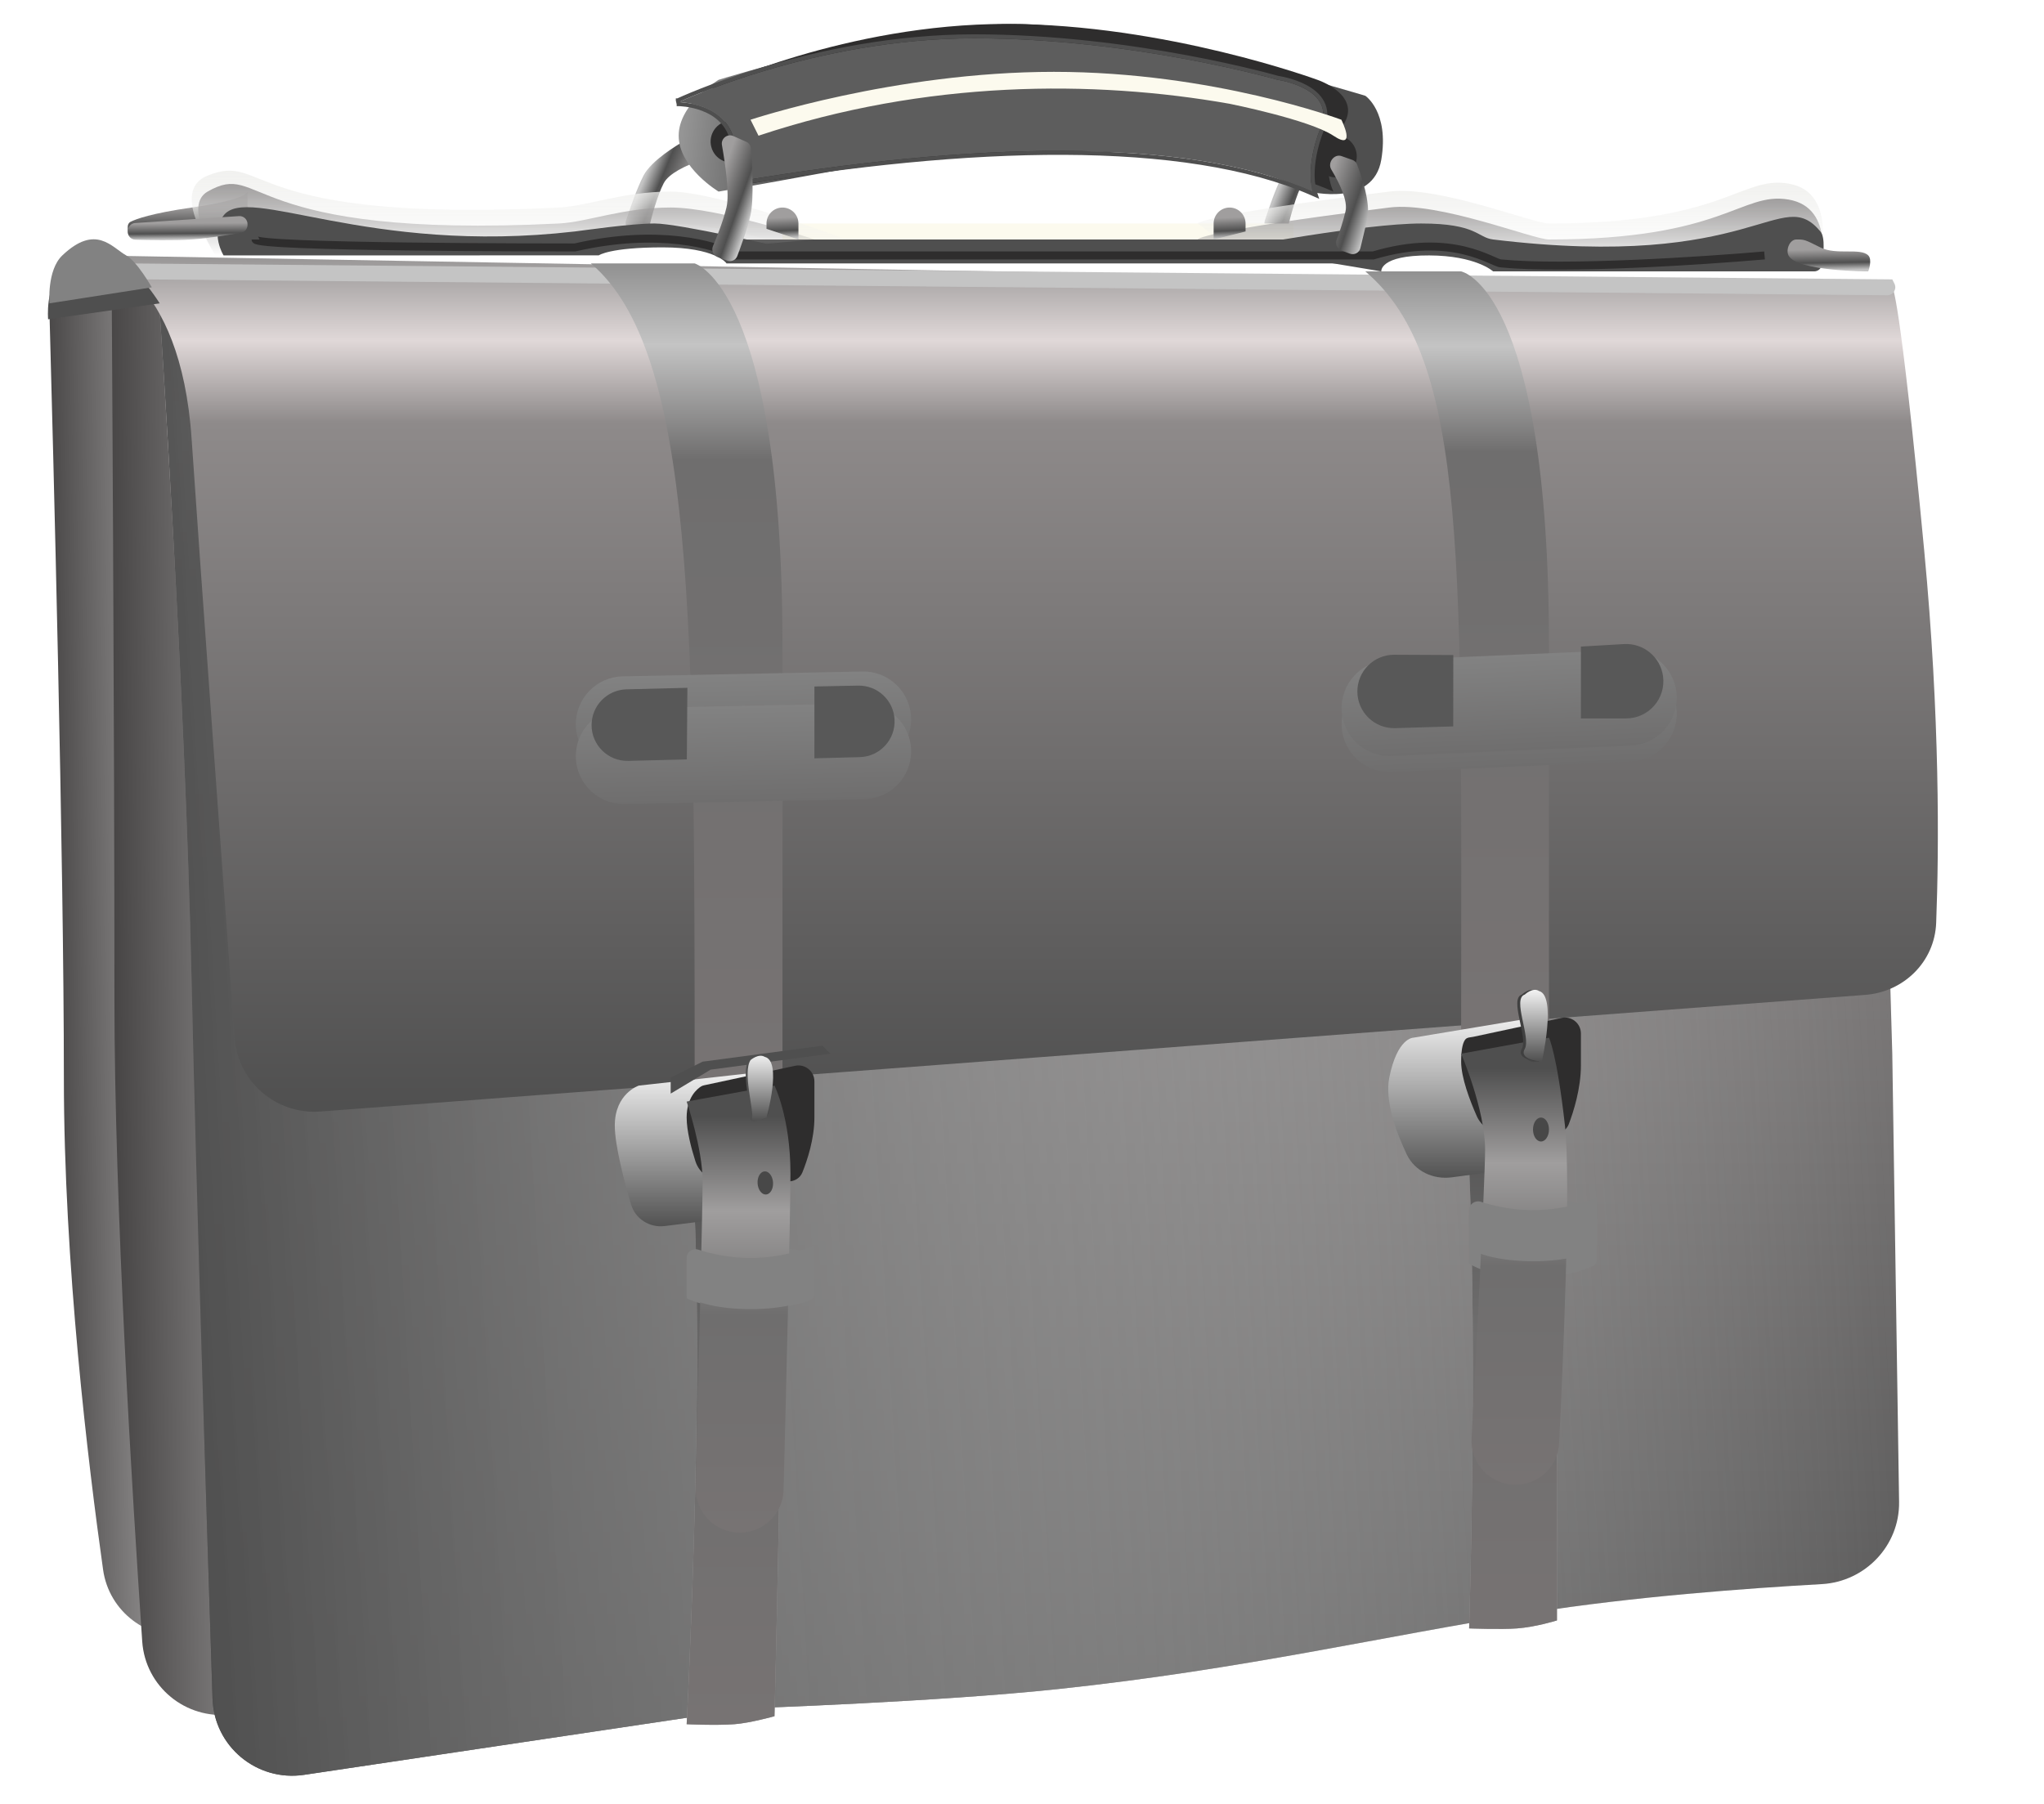 <svg width="128" height="113" viewBox="0 0 128 113" fill="none" xmlns="http://www.w3.org/2000/svg">
<g filter="url(#filter0_d)">
<path d="M3.087 18.135C3.041 16.422 4.433 15.027 6.146 15.06L108.659 17L110.441 85.652C110.508 88.243 108.584 90.457 106.008 90.75L11.87 101.464C9.232 101.765 6.827 99.954 6.456 97.324C5.523 90.715 4 78.147 4 66.5C4 52.765 3.331 27.046 3.087 18.135Z" fill="url(#paint0_linear)"/>
</g>
<path d="M39.969 14.614C40.256 14.722 40.574 14.549 40.646 14.25C40.822 13.519 41.161 12.254 41.565 11.475C41.882 10.864 42.949 10.368 43.878 10.038C44.339 9.874 44.381 9.172 43.927 8.989L43.352 8.758C43.216 8.703 43.063 8.71 42.935 8.782C42.371 9.101 40.787 10.057 40.301 10.994C39.875 11.815 39.425 13.14 39.203 13.827C39.123 14.077 39.254 14.344 39.5 14.437L39.969 14.614Z" fill="url(#paint1_linear)"/>
<g filter="url(#filter1_d)">
<path d="M7 18L112.879 17L114.668 89.993C114.731 92.574 112.819 94.779 110.256 95.081L14.451 106.389C11.628 106.722 9.099 104.65 8.906 101.814C8.301 92.939 7.165 74.538 7.165 61.5C7.165 43.731 7 18 7 18Z" fill="url(#paint2_linear)"/>
</g>
<g filter="url(#filter2_d)">
<path d="M10 18.5L117.099 17L118.499 65L118.925 93.074C118.966 95.806 116.811 98.072 114.083 98.225C109.432 98.486 102.252 99.013 96 100C86.5 101.5 77.933 103.556 66.247 104.8C58.75 105.598 47 106 47 106L19.04 110.172C16.085 110.613 13.407 108.393 13.309 105.407C12.981 95.418 12.306 74.268 12 60.5C11.588 41.95 10 18.5 10 18.5Z" fill="url(#paint3_linear)"/>
<path d="M10 18.5L117.099 17L118.499 65L118.925 93.074C118.966 95.806 116.811 98.072 114.083 98.225C109.432 98.486 102.252 99.013 96 100C86.5 101.5 77.933 103.556 66.247 104.8C58.75 105.598 47 106 47 106L19.04 110.172C16.085 110.613 13.407 108.393 13.309 105.407C12.981 95.418 12.306 74.268 12 60.5C11.588 41.95 10 18.5 10 18.5Z" fill="url(#paint4_linear)"/>
</g>
<path d="M79.969 14.614C80.256 14.722 80.574 14.549 80.646 14.25C80.822 13.519 81.161 12.254 81.565 11.475C81.882 10.864 82.949 10.368 83.878 10.038C84.339 9.874 84.381 9.172 83.927 8.989L83.352 8.758C83.216 8.703 83.063 8.71 82.935 8.782C82.371 9.101 80.787 10.057 80.301 10.994C79.875 11.815 79.425 13.14 79.203 13.827C79.123 14.077 79.254 14.344 79.5 14.437L79.969 14.614Z" fill="url(#paint5_linear)"/>
<g filter="url(#filter3_d)">
<path d="M6 15L118.5 17C118.5 17 118.936 17 120.5 33.5C121.488 43.928 121.427 52.159 121.248 56.805C121.155 59.235 119.229 61.134 116.805 61.317L20.059 68.623C17.302 68.831 14.9 66.77 14.697 64.012C14.005 54.566 12.525 34.316 12 26.5C11.304 16.151 6 15 6 15Z" fill="url(#paint6_linear)"/>
</g>
<g filter="url(#filter4_d)">
<path d="M8 16L118.5 17L118.634 17.269C118.802 17.603 118.556 17.996 118.183 17.993L9 17L8 16Z" fill="#C4C4C4"/>
</g>
<path d="M45 5C45 5 56.216 1.5 63.5 1.5C70.784 1.5 85.5 6 85.5 6C85.5 6 87 7 86.5 10C86 13 82 12 82 12C69.5 6.5 59.743 9.498 45 12C45 12 42.5 10.5 42.5 8.5C42.5 6.5 45 5 45 5Z" fill="url(#paint7_linear)"/>
<path d="M80.5 7.5L84.016 8.528C84.743 8.74 85.141 9.519 84.888 10.232C84.611 11.016 83.686 11.35 82.972 10.924L79.973 9.136L80.5 7.5Z" fill="#2E2D2D"/>
<path d="M49.696 8.527L46.37 10.065C45.684 10.382 44.871 10.057 44.593 9.354C44.286 8.581 44.764 7.722 45.581 7.573L49.017 6.948L49.696 8.527Z" fill="#2E2D2D"/>
<g filter="url(#filter5_f)">
<path d="M44.5 5.5C44.5 5.5 52.999 1.5 62.999 1.5C73 1.5 82.5 5 82.5 5C82.5 5 85.499 6 83.999 8C82.499 10 83.499 12 83.499 12C75.5 8.5 61.743 8.998 47 11.5C47 11.5 47.5 10.5 47 8C46.5 5.5 44.5 5.5 44.5 5.5Z" fill="#2E2D2D"/>
</g>
<g filter="url(#filter6_d)">
<path d="M43.5 6.4C43.5 6.4 51.999 2.4 61.999 2.4C72 2.4 81 5 81 5C81 5 84.7 5.5 83.7 8C82.7 10.5 83.2 12 83.2 12C75.201 8.5 61.743 8.898 47 11.4C47 11.4 47.5 11.4 47 8.9C46.5 6.4 43.5 6.4 43.5 6.4Z" fill="#5D5D5D"/>
<path d="M43.5 6.4L43.447 6.287L43.5 6.524L43.5 6.525H43.5L43.5 6.525L43.501 6.525L43.507 6.525L43.53 6.525C43.551 6.526 43.582 6.527 43.623 6.529C43.703 6.534 43.819 6.544 43.96 6.563C44.242 6.601 44.623 6.677 45.018 6.829C45.806 7.132 46.639 7.731 46.877 8.924C47.127 10.171 47.122 10.776 47.065 11.063C47.036 11.205 46.997 11.257 46.982 11.273C46.975 11.28 46.972 11.28 46.976 11.278C46.977 11.278 46.978 11.278 46.979 11.277L47 11.525L47 11.4C47 11.525 47 11.525 47.001 11.525L47.001 11.525L47.003 11.525L47.005 11.525L47.012 11.524C47.016 11.524 47.021 11.523 47.027 11.523C47.03 11.522 47.033 11.521 47.037 11.52C54.398 10.272 61.435 9.549 67.628 9.574C73.828 9.6 79.173 10.374 83.15 12.114L83.407 12.227L83.319 11.961L83.319 11.961L83.319 11.961L83.319 11.96L83.319 11.96L83.318 11.958L83.314 11.947C83.311 11.937 83.307 11.921 83.302 11.9C83.291 11.857 83.276 11.792 83.261 11.705C83.231 11.532 83.2 11.274 83.2 10.938C83.2 10.266 83.322 9.281 83.816 8.046C84.078 7.392 84.036 6.854 83.811 6.419C83.589 5.99 83.196 5.678 82.785 5.453C82.373 5.227 81.931 5.084 81.594 4.996C81.425 4.952 81.282 4.922 81.18 4.904C81.129 4.894 81.089 4.887 81.061 4.883L81.029 4.878L81.026 4.877L81.008 4.872L80.93 4.85C80.861 4.831 80.759 4.803 80.626 4.768C80.36 4.696 79.968 4.594 79.467 4.472C78.465 4.228 77.025 3.903 75.273 3.577C71.768 2.926 67.01 2.275 61.999 2.275C56.983 2.275 52.346 3.278 48.964 4.28C47.273 4.781 45.894 5.282 44.938 5.658C44.461 5.847 44.088 6.003 43.835 6.113C43.708 6.168 43.612 6.211 43.546 6.241C43.514 6.256 43.489 6.267 43.472 6.275L43.453 6.284L43.449 6.286L43.447 6.286L43.447 6.287C43.447 6.287 43.447 6.287 43.5 6.4Z" stroke="#4F4F4F" stroke-width="0.25"/>
</g>
<g filter="url(#filter7_f)">
<path d="M47 7.5C47 7.5 55.999 4.5 65.999 4.5C76 4.5 84 7.5 84 7.5C84 7.5 84.999 9.5 83.5 8.5C82.001 7.5 77 6.5 77 6.5C68.5 5 58 5 47.5 8.5L47 7.5Z" fill="#FCFAEE"/>
</g>
<g filter="url(#filter8_d)">
<path d="M37.5 15.5H44C44 15.5 49.5 17 49.5 39.5C49.5 62 49.5 66.5 49.5 66.5L44 67C44 38.101 44 21 37.5 15.5Z" fill="url(#paint8_linear)"/>
</g>
<g filter="url(#filter9_d)">
<path d="M86 16H92C92 16 97.5 17 97.5 39.5C97.5 62 97.5 63 97.5 63L92 63.5C92 34.601 92.5 21.5 86 16Z" fill="url(#paint9_linear)"/>
</g>
<g filter="url(#filter10_d)">
<path d="M36.061 45.424C36.027 43.768 37.343 42.398 38.999 42.364L53.996 42.061C55.653 42.027 57.023 43.343 57.056 44.999C57.09 46.656 55.774 48.026 54.118 48.059L39.121 48.363C37.464 48.396 36.094 47.081 36.061 45.424Z" fill="url(#paint10_linear)"/>
</g>
<g filter="url(#filter11_d)">
<path d="M36.061 45.424C36.027 43.768 37.343 42.398 38.999 42.364L53.996 42.061C55.653 42.027 57.023 43.343 57.056 44.999C57.09 46.656 55.774 48.026 54.118 48.059L39.121 48.363C37.464 48.396 36.094 47.081 36.061 45.424Z" fill="url(#paint11_linear)"/>
</g>
<path d="M51 43L53.737 42.945C54.945 42.921 55.955 43.859 56.019 45.066C56.086 46.325 55.101 47.392 53.84 47.425L51 47.5L51 43Z" fill="#585858"/>
<path d="M37.046 45.402C37.056 44.193 38.022 43.21 39.231 43.179L43.046 43.083L43.011 47.568L39.343 47.66C38.077 47.692 37.036 46.669 37.046 45.402Z" fill="#585858"/>
<g filter="url(#filter12_d)">
<path d="M84.018 43.484C83.946 41.829 85.23 40.429 86.885 40.357L101.871 39.706C103.526 39.635 104.926 40.918 104.998 42.574C105.07 44.229 103.786 45.629 102.131 45.701L87.145 46.351C85.49 46.423 84.09 45.139 84.018 43.484Z" fill="url(#paint12_linear)"/>
</g>
<g filter="url(#filter13_d)">
<path d="M84.018 43.484C83.946 41.829 85.23 40.429 86.885 40.357L101.871 39.706C103.526 39.635 104.926 40.918 104.998 42.574C105.07 44.229 103.786 45.629 102.131 45.701L87.145 46.351C85.49 46.423 84.09 45.139 84.018 43.484Z" fill="url(#paint13_linear)"/>
</g>
<path d="M99 40.5L101.698 40.343C102.914 40.272 103.98 41.15 104.143 42.357C104.332 43.756 103.244 45 101.833 45L99 45L99 40.5Z" fill="#585858"/>
<path d="M85.002 43.313C85.001 42.038 86.038 41.005 87.313 41.012L91.009 41.03L91.004 45.5L87.371 45.61C86.075 45.649 85.003 44.61 85.002 43.313Z" fill="#585858"/>
<g filter="url(#filter14_d)">
<path d="M44 67L49.5 66.5C49.5 66.5 50 71.571 50 74.5C50 87.192 49.5 106.5 49.5 106.5C49.5 106.5 47.974 106.927 47 107C45.816 107.088 44 107 44 107C44 107 45.027 87.292 44.5 75C44.357 71.678 44 67 44 67Z" fill="#A09E9E"/>
<path d="M44 67L49.5 66.5C49.5 66.5 50 71.571 50 74.5C50 87.192 49.5 106.5 49.5 106.5C49.5 106.5 47.974 106.927 47 107C45.816 107.088 44 107 44 107C44 107 45.027 87.292 44.5 75C44.357 71.678 44 67 44 67Z" fill="url(#paint14_linear)"/>
</g>
<g filter="url(#filter15_d)">
<path d="M43 66L50.241 65.195C51.245 65.084 52.178 65.739 52.335 66.737C52.479 67.653 52.595 68.739 52.5 69.5C52.355 70.657 51.603 72.567 51.221 73.482C51.087 73.805 50.787 74.027 50.439 74.07L44.627 74.797C43.681 74.915 42.783 74.35 42.515 73.435C42.077 71.941 41.5 69.74 41.5 68.5C41.5 66.5 43 66 43 66Z" fill="url(#paint15_linear)"/>
</g>
<g filter="url(#filter16_f)">
<path d="M42 67.5L44 66.5L51.5 65.5L52 66L44.5 67L42 68.5V67.5Z" fill="#4F4F4F"/>
</g>
<g filter="url(#filter17_f)">
<path d="M43.911 68.048C43.969 68.013 44.033 67.993 44.099 67.979L49.791 66.759C50.413 66.626 51 67.1 51 67.737C51 68.338 51 69.121 51 70C51 71.35 50.544 72.7 50.248 73.435C50.106 73.787 49.761 74 49.382 74H45.341C44.53 74 43.795 73.51 43.548 72.737C43.283 71.91 43 70.831 43 70C43 68.724 43.667 68.198 43.911 68.048Z" fill="#2E2D2D"/>
</g>
<path d="M43 78.932C43 78.717 43.137 78.527 43.345 78.471C43.956 78.307 45.325 78 47 78C48.407 78 49.598 78.217 50.305 78.383C50.724 78.482 51 78.862 51 79.292V81.031C51 81.207 50.907 81.368 50.745 81.435C50.268 81.631 49.095 82 47 82C44.143 82 43 81.314 43 81.314V78.932Z" fill="#828282"/>
<g filter="url(#filter18_d)">
<path d="M44 68L49.5 67C49.5 67 50.5 69 50.5 72.5C50.5 75.182 50.206 86.969 50.069 92.329C50.031 93.82 48.812 95 47.321 95C45.774 95 44.532 93.734 44.57 92.188C44.707 86.615 45 74.569 45 73C45 70.95 44 68 44 68Z" fill="url(#paint16_linear)"/>
</g>
<rect x="49" y="14" width="32" height="1" fill="#FCFAEE"/>
<g filter="url(#filter19_d)">
<path d="M43 79.785C43 79.419 43.386 79.163 43.734 79.276C44.445 79.508 45.618 79.8 47 79.8C49.286 79.8 51 79 51 79V81.94C51 82.103 50.919 82.255 50.773 82.327C50.315 82.552 49.137 83 47 83C44.143 83 43 82.2 43 82.2V79.785Z" fill="#828282"/>
</g>
<g filter="url(#filter20_d)">
<path d="M92.5 64L98 63.5C98 63.5 98.5 68.571 98.5 71.5C98.5 84.192 98.5 100.5 98.5 100.5C98.5 100.5 97.184 100.912 96 101C95.026 101.073 93 101 93 101C93 101 93.527 84.292 93 72C92.857 68.678 92.5 64 92.5 64Z" fill="#A09E9E"/>
<path d="M92.5 64L98 63.5C98 63.5 98.5 68.571 98.5 71.5C98.5 84.192 98.5 100.5 98.5 100.5C98.5 100.5 97.184 100.912 96 101C95.026 101.073 93 101 93 101C93 101 93.527 84.292 93 72C92.857 68.678 92.5 64 92.5 64Z" fill="url(#paint17_linear)"/>
</g>
<g filter="url(#filter21_d)">
<path d="M91.5 63L98.171 61.888C99.39 61.685 100.5 62.624 100.5 63.86C100.5 64.324 100.5 64.868 100.5 65.5C100.5 67.654 99.984 69.551 99.693 70.449C99.582 70.792 99.278 71.029 98.92 71.077L93.916 71.745C92.749 71.9 91.591 71.362 91.088 70.298C90.431 68.911 89.709 66.953 90 65.5C90.5 63 91.5 63 91.5 63Z" fill="url(#paint18_linear)"/>
</g>
<g filter="url(#filter22_f)">
<path d="M91.765 65.106C91.879 64.969 92.092 64.98 92.266 64.943L97.79 63.759C98.413 63.626 99 64.1 99 64.736C99 65.247 99 65.914 99 66.733C99 68.183 98.538 69.633 98.242 70.413C98.105 70.776 97.752 71 97.364 71H94.204C93.463 71 92.781 70.592 92.48 69.915C92.047 68.938 91.5 67.506 91.5 66.5C91.5 65.634 91.635 65.263 91.765 65.106Z" fill="#2E2D2D"/>
</g>
<path d="M92 76.048C92 75.846 92.121 75.665 92.312 75.6C92.907 75.398 94.294 75 96 75C98.286 75 100 75.714 100 75.714V78.893C100 79.05 99.925 79.198 99.787 79.272C99.338 79.511 98.158 80 96 80C93.143 80 92 79.143 92 79.143V76.048Z" fill="#828282"/>
<g filter="url(#filter23_d)">
<path d="M92.5 65L98 64C98 64 98.5 65 99 69.5C99.382 72.939 98.888 84.263 98.634 89.412C98.562 90.868 97.359 92 95.9 92C94.325 92 93.071 90.679 93.154 89.105C93.435 83.798 94 72.879 94 71C94 68.5 92.5 65 92.5 65Z" fill="url(#paint19_linear)"/>
</g>
<g filter="url(#filter24_d)">
<path d="M92 76.785C92 76.419 92.386 76.163 92.734 76.276C93.445 76.508 94.618 76.8 96 76.8C98.286 76.8 100 76 100 76V78.94C100 79.103 99.919 79.255 99.773 79.327C99.315 79.552 98.137 80 96 80C93.143 80 92 79.2 92 79.2V76.785Z" fill="#828282"/>
</g>
<path d="M75 14C75 14 75 13.5 87 12C90.1 11.613 96 14.001 97 14.001C108 14.001 109 11 112 11.5C114.429 11.905 114.236 14.605 114.074 15.617C114.038 15.844 113.839 16 113.61 16L93.5 16C93.5 16 92.406 14.08 89.5 14.497C86 15 77 15.5 77 15.5L75 14Z" fill="url(#paint20_linear)"/>
<g filter="url(#filter25_f)">
<path d="M75 15C75 15 75 14.5 87 13C90.1 12.613 96 15.001 97 15.001C108 15.001 109 12 112 12.5C115 13 114 17 114 17L93.5 17C93.5 17 92.406 15.08 89.5 15.497C86 16 77 16.5 77 16.5L75 15Z" fill="url(#paint21_linear)"/>
</g>
<path d="M77.5 15.499C77.5 15.499 85.464 13.999 89 13.999C92.5 14 92.507 14.879 93.5 15C110 17 111.5 11.499 114 14.5C114.325 14.89 114.183 16.01 114.077 16.61C114.037 16.839 113.835 17 113.602 17L93.5 16.998C93.5 16.998 92.435 16.011 89.5 15.999C86.37 15.986 86.5 16.999 86.5 16.999L77.5 15.499Z" fill="#4F4F4F"/>
<path d="M8 14.207C8 14.075 8.057 13.951 8.176 13.892C8.521 13.718 9.488 13.359 12 13C15.5 12.5 15.5 12 15.5 12V13L13 14.5L8.55 14.945C8.255 14.975 8 14.743 8 14.447V14.207Z" fill="url(#paint22_linear)"/>
<path d="M45.5 15H82L86.5 16.5H45.5V15Z" fill="#4F4F4F"/>
<path d="M13 11C16.742 9.503 14.999 14 34.999 13C36.797 12.91 38.996 12 41.999 11.999C45.002 11.999 53 15 53 15L48 15C48 15 44.82 13.999 41.501 13.999C38.181 13.999 36.999 15 36.999 15L13.499 16C13.499 16 10.5 12 13 11Z" fill="url(#paint23_linear)"/>
<g filter="url(#filter26_f)">
<path d="M13.001 12C16.5 10 15 15 35 14C36.798 13.91 38.997 13 42 12.999C45.003 12.999 51.001 14.999 51.001 14.999L45.495 15.498C45.495 15.498 44.821 14.999 41.501 14.999C38.182 14.999 37 16 37 16L13.5 16C13.5 16 11.435 12.895 13.001 12Z" fill="url(#paint24_linear)"/>
</g>
<path d="M14 13.5C15.5 11.501 23 16 36 14.498C36.5 14.44 39.5 13.999 41 13.998C42.5 13.997 49 15.497 49 15.497L45.497 16.495C45.497 16.495 44.816 15.495 41.497 15.495C38.177 15.495 37.497 15.995 37.497 15.995L14.001 16C14.001 16 13.151 14.632 14 13.5Z" fill="#4F4F4F"/>
<path d="M113.5 15.5C113.5 15.914 113.5 16.5 113.125 16.5C112.78 16.5 111.125 16 110.625 16C110.625 15.586 112.155 15 112.5 15C112.845 15 113.5 15.086 113.5 15.5Z" fill="#4F4F4F"/>
<path d="M112.5 15C113 15 113 15 114 15.5C115 16 116.5 15.5 116.996 16C117.272 16.277 116.993 17 116.993 17C116.993 17 112.5 17 112 16C111.825 15.651 112.063 15 112.5 15Z" fill="url(#paint25_linear)"/>
<g filter="url(#filter27_f)">
<path d="M110.5 16C106.667 16.334 98 16.9 94 16.5C93.5 16.5 91 14.5 86 16C85.6 16 76.5 16 72 16H48H46C44.833 15.333 41.2 14.3 36 15.5C34.5 15.5 16 15.5 16 15" stroke="#2E2D2D" stroke-width="0.5"/>
</g>
<path d="M8 14.468C8 14.204 8.204 13.986 8.467 13.969L14.967 13.536C15.255 13.516 15.5 13.745 15.5 14.034V14.089C15.5 14.328 15.332 14.533 15.097 14.576C14.43 14.697 13.064 14.929 12 15C10.929 15.071 9.286 15.038 8.48 15.015C8.211 15.008 8 14.787 8 14.519V14.468Z" fill="url(#paint26_linear)"/>
<path d="M44.935 16.098C44.663 15.995 44.535 15.684 44.648 15.417C44.895 14.832 45.294 13.828 45.493 12.997C45.695 12.153 45.415 10.248 45.209 9.085C45.138 8.683 45.548 8.356 45.921 8.521L46.731 8.881C46.897 8.954 47.01 9.111 47.024 9.292C47.087 10.117 47.239 12.469 46.993 13.497C46.788 14.355 46.397 15.439 46.17 16.041C46.074 16.295 45.79 16.42 45.535 16.324L44.935 16.098Z" fill="url(#paint27_linear)"/>
<path d="M84.001 15.689C83.73 15.587 83.6 15.276 83.705 15.006C83.864 14.595 84.086 13.963 84.257 13.246C84.416 12.582 83.895 11.495 83.369 10.617C83.113 10.19 83.549 9.613 84.018 9.78L84.689 10.017C84.821 10.064 84.927 10.163 84.978 10.294C85.214 10.9 85.865 12.719 85.617 13.756C85.449 14.458 85.295 15.104 85.192 15.537C85.122 15.83 84.811 15.995 84.529 15.888L84.001 15.689Z" fill="url(#paint28_linear)"/>
<path d="M48 14C48 13.448 48.448 13 49 13C49.552 13 50 13.448 50 14V15L48 14.333V14Z" fill="url(#paint29_linear)"/>
<path d="M76 14C76 13.448 76.448 13 77 13C77.552 13 78 13.448 78 14V14.5L76 15V14Z" fill="url(#paint30_linear)"/>
<path d="M3.886 17.009C6.176 15.013 7.273 16.509 8.255 17.008C9.001 17.387 10 19.002 10 19.002L3.013 20C3.013 20 2.824 17.934 3.886 17.009Z" fill="#4F4F4F"/>
<path d="M3.9 16.001C6 14 7.006 15.499 7.906 16C8.589 16.38 9.506 17.999 9.506 17.999L3.1 19C3.1 19 2.927 16.929 3.9 16.001Z" fill="#828282"/>
<ellipse cx="96.5" cy="70.75" rx="0.5" ry="0.75" fill="#484848"/>
<ellipse cx="95.941" cy="65.78" rx="0.551" ry="0.75" transform="rotate(-13.847 95.941 65.78)" fill="#484848"/>
<ellipse cx="47.926" cy="74.096" rx="0.485" ry="0.726" transform="rotate(-3.577 47.926 74.096)" fill="#484848"/>
<ellipse cx="47.587" cy="69.344" rx="0.551" ry="0.788" transform="rotate(-13.847 47.587 69.344)" fill="#484848"/>
<g filter="url(#filter28_f)">
<path d="M46.882 66.4C46.882 66.4 47.382 65.966 47.773 66.2C48.882 66.466 47.882 69.999 47.882 69.999C47.882 69.999 46.882 70.5 46.982 70C47.082 69.5 46.382 67.166 46.882 66.4Z" fill="#4F4F4F"/>
</g>
<path d="M47.001 66.4C47.001 66.4 47.501 65.966 47.892 66.2C49.001 66.466 48.001 69.999 48.001 69.999C48.001 69.999 47 70.5 47.1 70C47.2 69.5 46.5 67.166 47.001 66.4Z" fill="url(#paint31_linear)"/>
<g filter="url(#filter29_f)">
<path d="M95.3 62.298C95.3 62.298 95.803 61.818 96.197 62.077C97.312 62.371 96.37 66.5 96.37 66.5C96.37 66.5 94.899 66.399 95.3 65.7C95.701 65.001 94.495 62.554 95.3 62.298Z" fill="#404040"/>
</g>
<path d="M95.484 62.298C95.484 62.298 95.987 61.818 96.38 62.077C97.496 62.371 96.553 66.5 96.553 66.5C96.553 66.5 95.082 66.399 95.484 65.7C95.885 65.001 94.679 62.554 95.484 62.298Z" fill="url(#paint32_linear)"/>
<defs>
<filter id="filter0_d" x="2.086" y="15.059" width="109.356" height="88.438" filterUnits="userSpaceOnUse" color-interpolation-filters="sRGB">
<feFlood flood-opacity="0" result="BackgroundImageFix"/>
<feColorMatrix in="SourceAlpha" type="matrix" values="0 0 0 0 0 0 0 0 0 0 0 0 0 0 0 0 0 0 127 0"/>
<feOffset dy="1"/>
<feGaussianBlur stdDeviation="0.5"/>
<feColorMatrix type="matrix" values="0 0 0 0 0 0 0 0 0 0 0 0 0 0 0 0 0 0 0.1 0"/>
<feBlend mode="normal" in2="BackgroundImageFix" result="effect1_dropShadow"/>
<feBlend mode="normal" in="SourceGraphic" in2="effect1_dropShadow" result="shape"/>
</filter>
<filter id="filter1_d" x="6" y="17" width="109.67" height="91.424" filterUnits="userSpaceOnUse" color-interpolation-filters="sRGB">
<feFlood flood-opacity="0" result="BackgroundImageFix"/>
<feColorMatrix in="SourceAlpha" type="matrix" values="0 0 0 0 0 0 0 0 0 0 0 0 0 0 0 0 0 0 127 0"/>
<feOffset dy="1"/>
<feGaussianBlur stdDeviation="0.5"/>
<feColorMatrix type="matrix" values="0 0 0 0 0 0 0 0 0 0 0 0 0 0 0 0 0 0 0.1 0"/>
<feBlend mode="normal" in2="BackgroundImageFix" result="effect1_dropShadow"/>
<feBlend mode="normal" in="SourceGraphic" in2="effect1_dropShadow" result="shape"/>
</filter>
<filter id="filter2_d" x="9" y="17" width="110.925" height="95.228" filterUnits="userSpaceOnUse" color-interpolation-filters="sRGB">
<feFlood flood-opacity="0" result="BackgroundImageFix"/>
<feColorMatrix in="SourceAlpha" type="matrix" values="0 0 0 0 0 0 0 0 0 0 0 0 0 0 0 0 0 0 127 0"/>
<feOffset dy="1"/>
<feGaussianBlur stdDeviation="0.5"/>
<feColorMatrix type="matrix" values="0 0 0 0 0 0 0 0 0 0 0 0 0 0 0 0 0 0 0.7 0"/>
<feBlend mode="normal" in2="BackgroundImageFix" result="effect1_dropShadow"/>
<feBlend mode="normal" in="SourceGraphic" in2="effect1_dropShadow" result="shape"/>
</filter>
<filter id="filter3_d" x="0" y="10" width="127.353" height="65.637" filterUnits="userSpaceOnUse" color-interpolation-filters="sRGB">
<feFlood flood-opacity="0" result="BackgroundImageFix"/>
<feColorMatrix in="SourceAlpha" type="matrix" values="0 0 0 0 0 0 0 0 0 0 0 0 0 0 0 0 0 0 127 0"/>
<feOffset dy="1"/>
<feGaussianBlur stdDeviation="3"/>
<feColorMatrix type="matrix" values="0 0 0 0 0 0 0 0 0 0 0 0 0 0 0 0 0 0 0.5 0"/>
<feBlend mode="normal" in2="BackgroundImageFix" result="effect1_dropShadow"/>
<feBlend mode="normal" in="SourceGraphic" in2="effect1_dropShadow" result="shape"/>
</filter>
<filter id="filter4_d" x="7" y="15.5" width="112.688" height="3.993" filterUnits="userSpaceOnUse" color-interpolation-filters="sRGB">
<feFlood flood-opacity="0" result="BackgroundImageFix"/>
<feColorMatrix in="SourceAlpha" type="matrix" values="0 0 0 0 0 0 0 0 0 0 0 0 0 0 0 0 0 0 127 0"/>
<feOffset dy="0.5"/>
<feGaussianBlur stdDeviation="0.5"/>
<feColorMatrix type="matrix" values="0 0 0 0 0 0 0 0 0 0 0 0 0 0 0 0 0 0 0.7 0"/>
<feBlend mode="normal" in2="BackgroundImageFix" result="effect1_dropShadow"/>
<feBlend mode="normal" in="SourceGraphic" in2="effect1_dropShadow" result="shape"/>
</filter>
<filter id="filter5_f" x="43.5" y="0.5" width="41.919" height="12.5" filterUnits="userSpaceOnUse" color-interpolation-filters="sRGB">
<feFlood flood-opacity="0" result="BackgroundImageFix"/>
<feBlend mode="normal" in="SourceGraphic" in2="BackgroundImageFix" result="shape"/>
<feGaussianBlur stdDeviation="0.5" result="effect1_foregroundBlur"/>
</filter>
<filter id="filter6_d" x="41.394" y="1.15" width="42.728" height="12.305" filterUnits="userSpaceOnUse" color-interpolation-filters="sRGB">
<feFlood flood-opacity="0" result="BackgroundImageFix"/>
<feColorMatrix in="SourceAlpha" type="matrix" values="0 0 0 0 0 0 0 0 0 0 0 0 0 0 0 0 0 0 127 0"/>
<feOffset dx="-1"/>
<feGaussianBlur stdDeviation="0.5"/>
<feColorMatrix type="matrix" values="0 0 0 0 0 0 0 0 0 0 0 0 0 0 0 0 0 0 0.25 0"/>
<feBlend mode="normal" in2="BackgroundImageFix" result="effect1_dropShadow"/>
<feBlend mode="normal" in="SourceGraphic" in2="effect1_dropShadow" result="shape"/>
</filter>
<filter id="filter7_f" x="45" y="2.5" width="41.326" height="8.28" filterUnits="userSpaceOnUse" color-interpolation-filters="sRGB">
<feFlood flood-opacity="0" result="BackgroundImageFix"/>
<feBlend mode="normal" in="SourceGraphic" in2="BackgroundImageFix" result="shape"/>
<feGaussianBlur stdDeviation="1" result="effect1_foregroundBlur"/>
</filter>
<filter id="filter8_d" x="34" y="13.5" width="18" height="57.5" filterUnits="userSpaceOnUse" color-interpolation-filters="sRGB">
<feFlood flood-opacity="0" result="BackgroundImageFix"/>
<feColorMatrix in="SourceAlpha" type="matrix" values="0 0 0 0 0 0 0 0 0 0 0 0 0 0 0 0 0 0 127 0"/>
<feOffset dx="-0.5" dy="1"/>
<feGaussianBlur stdDeviation="1.5"/>
<feColorMatrix type="matrix" values="0 0 0 0 0 0 0 0 0 0 0 0 0 0 0 0 0 0 0.7 0"/>
<feBlend mode="normal" in2="BackgroundImageFix" result="effect1_dropShadow"/>
<feBlend mode="normal" in="SourceGraphic" in2="effect1_dropShadow" result="shape"/>
</filter>
<filter id="filter9_d" x="82.5" y="14" width="17.5" height="53.5" filterUnits="userSpaceOnUse" color-interpolation-filters="sRGB">
<feFlood flood-opacity="0" result="BackgroundImageFix"/>
<feColorMatrix in="SourceAlpha" type="matrix" values="0 0 0 0 0 0 0 0 0 0 0 0 0 0 0 0 0 0 127 0"/>
<feOffset dx="-0.5" dy="1"/>
<feGaussianBlur stdDeviation="1.5"/>
<feColorMatrix type="matrix" values="0 0 0 0 0 0 0 0 0 0 0 0 0 0 0 0 0 0 0.7 0"/>
<feBlend mode="normal" in2="BackgroundImageFix" result="effect1_dropShadow"/>
<feBlend mode="normal" in="SourceGraphic" in2="effect1_dropShadow" result="shape"/>
</filter>
<filter id="filter10_d" x="31" y="37" width="31.117" height="16.424" filterUnits="userSpaceOnUse" color-interpolation-filters="sRGB">
<feFlood flood-opacity="0" result="BackgroundImageFix"/>
<feColorMatrix in="SourceAlpha" type="matrix" values="0 0 0 0 0 0 0 0 0 0 0 0 0 0 0 0 0 0 127 0"/>
<feOffset/>
<feGaussianBlur stdDeviation="2.5"/>
<feColorMatrix type="matrix" values="0 0 0 0 0 0 0 0 0 0 0 0 0 0 0 0 0 0 0.25 0"/>
<feBlend mode="normal" in2="BackgroundImageFix" result="effect1_dropShadow"/>
<feBlend mode="normal" in="SourceGraphic" in2="effect1_dropShadow" result="shape"/>
</filter>
<filter id="filter11_d" x="31" y="39" width="31.117" height="16.424" filterUnits="userSpaceOnUse" color-interpolation-filters="sRGB">
<feFlood flood-opacity="0" result="BackgroundImageFix"/>
<feColorMatrix in="SourceAlpha" type="matrix" values="0 0 0 0 0 0 0 0 0 0 0 0 0 0 0 0 0 0 127 0"/>
<feOffset dy="2"/>
<feGaussianBlur stdDeviation="2.5"/>
<feColorMatrix type="matrix" values="0 0 0 0 0 0 0 0 0 0 0 0 0 0 0 0 0 0 0.25 0"/>
<feBlend mode="normal" in2="BackgroundImageFix" result="effect1_dropShadow"/>
<feBlend mode="normal" in="SourceGraphic" in2="effect1_dropShadow" result="shape"/>
</filter>
<filter id="filter12_d" x="78.888" y="36.576" width="31.24" height="16.905" filterUnits="userSpaceOnUse" color-interpolation-filters="sRGB">
<feFlood flood-opacity="0" result="BackgroundImageFix"/>
<feColorMatrix in="SourceAlpha" type="matrix" values="0 0 0 0 0 0 0 0 0 0 0 0 0 0 0 0 0 0 127 0"/>
<feOffset dy="2"/>
<feGaussianBlur stdDeviation="2.5"/>
<feColorMatrix type="matrix" values="0 0 0 0 0 0 0 0 0 0 0 0 0 0 0 0 0 0 0.25 0"/>
<feBlend mode="normal" in2="BackgroundImageFix" result="effect1_dropShadow"/>
<feBlend mode="normal" in="SourceGraphic" in2="effect1_dropShadow" result="shape"/>
</filter>
<filter id="filter13_d" x="80.888" y="37.576" width="27.24" height="12.905" filterUnits="userSpaceOnUse" color-interpolation-filters="sRGB">
<feFlood flood-opacity="0" result="BackgroundImageFix"/>
<feColorMatrix in="SourceAlpha" type="matrix" values="0 0 0 0 0 0 0 0 0 0 0 0 0 0 0 0 0 0 127 0"/>
<feOffset dy="1"/>
<feGaussianBlur stdDeviation="1.5"/>
<feColorMatrix type="matrix" values="0 0 0 0 0 0 0 0 0 0 0 0 0 0 0 0 0 0 0.25 0"/>
<feBlend mode="normal" in2="BackgroundImageFix" result="effect1_dropShadow"/>
<feBlend mode="normal" in="SourceGraphic" in2="effect1_dropShadow" result="shape"/>
</filter>
<filter id="filter14_d" x="42" y="66.5" width="8" height="42.539" filterUnits="userSpaceOnUse" color-interpolation-filters="sRGB">
<feFlood flood-opacity="0" result="BackgroundImageFix"/>
<feColorMatrix in="SourceAlpha" type="matrix" values="0 0 0 0 0 0 0 0 0 0 0 0 0 0 0 0 0 0 127 0"/>
<feOffset dx="-1" dy="1"/>
<feGaussianBlur stdDeviation="0.5"/>
<feColorMatrix type="matrix" values="0 0 0 0 0 0 0 0 0 0 0 0 0 0 0 0 0 0 0.5 0"/>
<feBlend mode="normal" in2="BackgroundImageFix" result="effect1_dropShadow"/>
<feBlend mode="normal" in="SourceGraphic" in2="effect1_dropShadow" result="shape"/>
</filter>
<filter id="filter15_d" x="34.5" y="63.183" width="19.035" height="17.629" filterUnits="userSpaceOnUse" color-interpolation-filters="sRGB">
<feFlood flood-opacity="0" result="BackgroundImageFix"/>
<feColorMatrix in="SourceAlpha" type="matrix" values="0 0 0 0 0 0 0 0 0 0 0 0 0 0 0 0 0 0 127 0"/>
<feOffset dx="-3" dy="2"/>
<feGaussianBlur stdDeviation="2"/>
<feColorMatrix type="matrix" values="0 0 0 0 0 0 0 0 0 0 0 0 0 0 0 0 0 0 0.25 0"/>
<feBlend mode="normal" in2="BackgroundImageFix" result="effect1_dropShadow"/>
<feBlend mode="normal" in="SourceGraphic" in2="effect1_dropShadow" result="shape"/>
</filter>
<filter id="filter16_f" x="41" y="64.5" width="12" height="5" filterUnits="userSpaceOnUse" color-interpolation-filters="sRGB">
<feFlood flood-opacity="0" result="BackgroundImageFix"/>
<feBlend mode="normal" in="SourceGraphic" in2="BackgroundImageFix" result="shape"/>
<feGaussianBlur stdDeviation="0.5" result="effect1_foregroundBlur"/>
</filter>
<filter id="filter17_f" x="42.5" y="66.237" width="9" height="8.263" filterUnits="userSpaceOnUse" color-interpolation-filters="sRGB">
<feFlood flood-opacity="0" result="BackgroundImageFix"/>
<feBlend mode="normal" in="SourceGraphic" in2="BackgroundImageFix" result="shape"/>
<feGaussianBlur stdDeviation="0.25" result="effect1_foregroundBlur"/>
</filter>
<filter id="filter18_d" x="42" y="67" width="8.5" height="30" filterUnits="userSpaceOnUse" color-interpolation-filters="sRGB">
<feFlood flood-opacity="0" result="BackgroundImageFix"/>
<feColorMatrix in="SourceAlpha" type="matrix" values="0 0 0 0 0 0 0 0 0 0 0 0 0 0 0 0 0 0 127 0"/>
<feOffset dx="-1" dy="1"/>
<feGaussianBlur stdDeviation="0.5"/>
<feColorMatrix type="matrix" values="0 0 0 0 0 0 0 0 0 0 0 0 0 0 0 0 0 0 0.25 0"/>
<feBlend mode="normal" in2="BackgroundImageFix" result="effect1_dropShadow"/>
<feBlend mode="normal" in="SourceGraphic" in2="effect1_dropShadow" result="shape"/>
</filter>
<filter id="filter19_d" x="42" y="77" width="10" height="6" filterUnits="userSpaceOnUse" color-interpolation-filters="sRGB">
<feFlood flood-opacity="0" result="BackgroundImageFix"/>
<feColorMatrix in="SourceAlpha" type="matrix" values="0 0 0 0 0 0 0 0 0 0 0 0 0 0 0 0 0 0 127 0"/>
<feOffset dy="-1"/>
<feGaussianBlur stdDeviation="0.5"/>
<feColorMatrix type="matrix" values="0 0 0 0 0 0 0 0 0 0 0 0 0 0 0 0 0 0 0.7 0"/>
<feBlend mode="normal" in2="BackgroundImageFix" result="effect1_dropShadow"/>
<feBlend mode="normal" in="SourceGraphic" in2="effect1_dropShadow" result="shape"/>
</filter>
<filter id="filter20_d" x="90.5" y="63.5" width="8" height="39.532" filterUnits="userSpaceOnUse" color-interpolation-filters="sRGB">
<feFlood flood-opacity="0" result="BackgroundImageFix"/>
<feColorMatrix in="SourceAlpha" type="matrix" values="0 0 0 0 0 0 0 0 0 0 0 0 0 0 0 0 0 0 127 0"/>
<feOffset dx="-1" dy="1"/>
<feGaussianBlur stdDeviation="0.5"/>
<feColorMatrix type="matrix" values="0 0 0 0 0 0 0 0 0 0 0 0 0 0 0 0 0 0 0.5 0"/>
<feBlend mode="normal" in2="BackgroundImageFix" result="effect1_dropShadow"/>
<feBlend mode="normal" in="SourceGraphic" in2="effect1_dropShadow" result="shape"/>
</filter>
<filter id="filter21_d" x="82.934" y="59.86" width="18.566" height="17.91" filterUnits="userSpaceOnUse" color-interpolation-filters="sRGB">
<feFlood flood-opacity="0" result="BackgroundImageFix"/>
<feColorMatrix in="SourceAlpha" type="matrix" values="0 0 0 0 0 0 0 0 0 0 0 0 0 0 0 0 0 0 127 0"/>
<feOffset dx="-3" dy="2"/>
<feGaussianBlur stdDeviation="2"/>
<feColorMatrix type="matrix" values="0 0 0 0 0 0 0 0 0 0 0 0 0 0 0 0 0 0 0.25 0"/>
<feBlend mode="normal" in2="BackgroundImageFix" result="effect1_dropShadow"/>
<feBlend mode="normal" in="SourceGraphic" in2="effect1_dropShadow" result="shape"/>
</filter>
<filter id="filter22_f" x="91" y="63.237" width="8.5" height="8.263" filterUnits="userSpaceOnUse" color-interpolation-filters="sRGB">
<feFlood flood-opacity="0" result="BackgroundImageFix"/>
<feBlend mode="normal" in="SourceGraphic" in2="BackgroundImageFix" result="shape"/>
<feGaussianBlur stdDeviation="0.25" result="effect1_foregroundBlur"/>
</filter>
<filter id="filter23_d" x="90.5" y="64" width="8.64" height="30" filterUnits="userSpaceOnUse" color-interpolation-filters="sRGB">
<feFlood flood-opacity="0" result="BackgroundImageFix"/>
<feColorMatrix in="SourceAlpha" type="matrix" values="0 0 0 0 0 0 0 0 0 0 0 0 0 0 0 0 0 0 127 0"/>
<feOffset dx="-1" dy="1"/>
<feGaussianBlur stdDeviation="0.5"/>
<feColorMatrix type="matrix" values="0 0 0 0 0 0 0 0 0 0 0 0 0 0 0 0 0 0 0.25 0"/>
<feBlend mode="normal" in2="BackgroundImageFix" result="effect1_dropShadow"/>
<feBlend mode="normal" in="SourceGraphic" in2="effect1_dropShadow" result="shape"/>
</filter>
<filter id="filter24_d" x="91" y="74" width="10" height="6" filterUnits="userSpaceOnUse" color-interpolation-filters="sRGB">
<feFlood flood-opacity="0" result="BackgroundImageFix"/>
<feColorMatrix in="SourceAlpha" type="matrix" values="0 0 0 0 0 0 0 0 0 0 0 0 0 0 0 0 0 0 127 0"/>
<feOffset dy="-1"/>
<feGaussianBlur stdDeviation="0.5"/>
<feColorMatrix type="matrix" values="0 0 0 0 0 0 0 0 0 0 0 0 0 0 0 0 0 0 0.7 0"/>
<feBlend mode="normal" in2="BackgroundImageFix" result="effect1_dropShadow"/>
<feBlend mode="normal" in="SourceGraphic" in2="effect1_dropShadow" result="shape"/>
</filter>
<filter id="filter25_f" x="74.5" y="11.944" width="40.16" height="5.556" filterUnits="userSpaceOnUse" color-interpolation-filters="sRGB">
<feFlood flood-opacity="0" result="BackgroundImageFix"/>
<feBlend mode="normal" in="SourceGraphic" in2="BackgroundImageFix" result="shape"/>
<feGaussianBlur stdDeviation="0.25" result="effect1_foregroundBlur"/>
</filter>
<filter id="filter26_f" x="11.914" y="11.023" width="39.587" height="5.477" filterUnits="userSpaceOnUse" color-interpolation-filters="sRGB">
<feFlood flood-opacity="0" result="BackgroundImageFix"/>
<feBlend mode="normal" in="SourceGraphic" in2="BackgroundImageFix" result="shape"/>
<feGaussianBlur stdDeviation="0.25" result="effect1_foregroundBlur"/>
</filter>
<filter id="filter27_f" x="15.25" y="14.198" width="95.772" height="3.19" filterUnits="userSpaceOnUse" color-interpolation-filters="sRGB">
<feFlood flood-opacity="0" result="BackgroundImageFix"/>
<feBlend mode="normal" in="SourceGraphic" in2="BackgroundImageFix" result="shape"/>
<feGaussianBlur stdDeviation="0.25" result="effect1_foregroundBlur"/>
</filter>
<filter id="filter28_f" x="45.7" y="65.131" width="3.596" height="6.091" filterUnits="userSpaceOnUse" color-interpolation-filters="sRGB">
<feFlood flood-opacity="0" result="BackgroundImageFix"/>
<feBlend mode="normal" in="SourceGraphic" in2="BackgroundImageFix" result="shape"/>
<feGaussianBlur stdDeviation="0.5" result="effect1_foregroundBlur"/>
</filter>
<filter id="filter29_f" x="94.017" y="61" width="3.725" height="6.5" filterUnits="userSpaceOnUse" color-interpolation-filters="sRGB">
<feFlood flood-opacity="0" result="BackgroundImageFix"/>
<feBlend mode="normal" in="SourceGraphic" in2="BackgroundImageFix" result="shape"/>
<feGaussianBlur stdDeviation="0.5" result="effect1_foregroundBlur"/>
</filter>
<linearGradient id="paint0_linear" x1="3" y1="41.1" x2="115.27" y2="40.07" gradientUnits="userSpaceOnUse">
<stop stop-color="#474545"/>
<stop offset="0.068" stop-color="#A09E9E"/>
<stop offset="0.216" stop-color="#8E8A8A"/>
<stop offset="1" stop-color="#4F4F4F"/>
</linearGradient>
<linearGradient id="paint1_linear" x1="43.838" y1="10.062" x2="41.241" y2="8.995" gradientUnits="userSpaceOnUse">
<stop stop-color="#A09E9E"/>
<stop offset="0.641" stop-color="#4F4F4F"/>
<stop offset="1" stop-color="#C4C4C4"/>
</linearGradient>
<linearGradient id="paint2_linear" x1="7" y1="44" x2="119.5" y2="43" gradientUnits="userSpaceOnUse">
<stop stop-color="#474545"/>
<stop offset="0.1" stop-color="#A09E9E"/>
<stop offset="0.216" stop-color="#8E8A8A"/>
<stop offset="1" stop-color="#4F4F4F"/>
</linearGradient>
<linearGradient id="paint3_linear" x1="64.805" y1="14.389" x2="64.805" y2="111" gradientUnits="userSpaceOnUse">
<stop stop-color="#828282"/>
<stop offset="0.123" stop-color="#E0D8D8"/>
<stop offset="0.216" stop-color="#8E8A8A"/>
<stop offset="1" stop-color="#4F4F4F"/>
</linearGradient>
<linearGradient id="paint4_linear" x1="10" y1="57.5" x2="119" y2="51" gradientUnits="userSpaceOnUse">
<stop stop-color="#4F4F4F"/>
<stop offset="1" stop-color="white" stop-opacity="0"/>
</linearGradient>
<linearGradient id="paint5_linear" x1="83.838" y1="10.062" x2="81.241" y2="8.995" gradientUnits="userSpaceOnUse">
<stop stop-color="#A09E9E"/>
<stop offset="0.641" stop-color="#4F4F4F"/>
<stop offset="1" stop-color="#C4C4C4"/>
</linearGradient>
<linearGradient id="paint6_linear" x1="64" y1="13.5" x2="64" y2="69" gradientUnits="userSpaceOnUse">
<stop stop-color="#828282"/>
<stop offset="0.123" stop-color="#E0D8D8"/>
<stop offset="0.216" stop-color="#8E8A8A"/>
<stop offset="1" stop-color="#4F4F4F"/>
</linearGradient>
<linearGradient id="paint7_linear" x1="38.5" y1="3.5" x2="87" y2="9" gradientUnits="userSpaceOnUse">
<stop stop-color="#C4C4C4"/>
<stop offset="0.241" stop-color="#4F4F4F"/>
<stop offset="0.828" stop-color="#4F4F4F"/>
</linearGradient>
<linearGradient id="paint8_linear" x1="43.534" y1="14.069" x2="43.534" y2="67" gradientUnits="userSpaceOnUse">
<stop stop-color="#828282"/>
<stop offset="0.123" stop-color="#C4C4C4"/>
<stop offset="0.259" stop-color="#6F6E6E"/>
<stop offset="1" stop-color="#777373"/>
</linearGradient>
<linearGradient id="paint9_linear" x1="91.782" y1="14.681" x2="91.782" y2="63.5" gradientUnits="userSpaceOnUse">
<stop stop-color="#828282"/>
<stop offset="0.123" stop-color="#C4C4C4"/>
<stop offset="0.259" stop-color="#6F6E6E"/>
<stop offset="1" stop-color="#777373"/>
</linearGradient>
<linearGradient id="paint10_linear" x1="46.498" y1="42.212" x2="46.619" y2="48.211" gradientUnits="userSpaceOnUse">
<stop stop-color="#828282"/>
<stop offset="1" stop-color="#6F6E6E"/>
</linearGradient>
<linearGradient id="paint11_linear" x1="46.498" y1="42.212" x2="46.619" y2="48.211" gradientUnits="userSpaceOnUse">
<stop stop-color="#828282"/>
<stop offset="1" stop-color="#6F6E6E"/>
</linearGradient>
<linearGradient id="paint12_linear" x1="94.378" y1="40.032" x2="94.638" y2="46.026" gradientUnits="userSpaceOnUse">
<stop stop-color="#828282"/>
<stop offset="1" stop-color="#6F6E6E"/>
</linearGradient>
<linearGradient id="paint13_linear" x1="94.378" y1="40.032" x2="94.638" y2="46.026" gradientUnits="userSpaceOnUse">
<stop stop-color="#828282"/>
<stop offset="1" stop-color="#6F6E6E"/>
</linearGradient>
<linearGradient id="paint14_linear" x1="47.017" y1="65.374" x2="47.017" y2="107.039" gradientUnits="userSpaceOnUse">
<stop offset="0.094" stop-color="#4F4F4F"/>
<stop offset="0.525" stop-color="#6F6E6E"/>
<stop offset="1" stop-color="#777373"/>
</linearGradient>
<linearGradient id="paint15_linear" x1="47.017" y1="65" x2="47.017" y2="75" gradientUnits="userSpaceOnUse">
<stop stop-color="#F3F3F3"/>
<stop offset="1" stop-color="#4F4F4F"/>
</linearGradient>
<linearGradient id="paint16_linear" x1="47.268" y1="66.222" x2="47.268" y2="95" gradientUnits="userSpaceOnUse">
<stop offset="0.094" stop-color="#4F4F4F"/>
<stop offset="0.3" stop-color="#A09E9E"/>
<stop offset="0.525" stop-color="#6F6E6E"/>
<stop offset="1" stop-color="#777373"/>
</linearGradient>
<linearGradient id="paint17_linear" x1="95.517" y1="62.457" x2="95.517" y2="101.032" gradientUnits="userSpaceOnUse">
<stop offset="0.094" stop-color="#4F4F4F"/>
<stop offset="0.525" stop-color="#6F6E6E"/>
<stop offset="1" stop-color="#777373"/>
</linearGradient>
<linearGradient id="paint18_linear" x1="95.217" y1="61.5" x2="95.217" y2="72" gradientUnits="userSpaceOnUse">
<stop stop-color="#F3F3F3"/>
<stop offset="1" stop-color="#4F4F4F"/>
</linearGradient>
<linearGradient id="paint19_linear" x1="95.839" y1="63.222" x2="95.839" y2="92" gradientUnits="userSpaceOnUse">
<stop offset="0.094" stop-color="#4F4F4F"/>
<stop offset="0.3" stop-color="#A09E9E"/>
<stop offset="0.525" stop-color="#6F6E6E"/>
<stop offset="1" stop-color="#777373"/>
</linearGradient>
<linearGradient id="paint20_linear" x1="94.58" y1="11.444" x2="94.58" y2="16" gradientUnits="userSpaceOnUse">
<stop stop-color="#F1F1EF"/>
<stop offset="1" stop-color="#F1F1EF" stop-opacity="0"/>
</linearGradient>
<linearGradient id="paint21_linear" x1="94.58" y1="12.444" x2="94.58" y2="17" gradientUnits="userSpaceOnUse">
<stop stop-color="#A09E9E"/>
<stop offset="1" stop-color="#A09E9E" stop-opacity="0"/>
</linearGradient>
<linearGradient id="paint22_linear" x1="14.317" y1="12.896" x2="14.351" y2="14.835" gradientUnits="userSpaceOnUse">
<stop stop-color="#A09E9E"/>
<stop offset="0.641" stop-color="#4F4F4F"/>
<stop offset="1" stop-color="#C4C4C4"/>
</linearGradient>
<linearGradient id="paint23_linear" x1="32.502" y1="10.692" x2="32.502" y2="16" gradientUnits="userSpaceOnUse">
<stop stop-color="#F1F1EF"/>
<stop offset="1" stop-color="#F1F1EF" stop-opacity="0"/>
</linearGradient>
<linearGradient id="paint24_linear" x1="31.708" y1="11.523" x2="31.708" y2="16" gradientUnits="userSpaceOnUse">
<stop stop-color="#A09E9E"/>
<stop offset="1" stop-color="#A09E9E" stop-opacity="0"/>
</linearGradient>
<linearGradient id="paint25_linear" x1="116.301" y1="15.597" x2="116.324" y2="16.89" gradientUnits="userSpaceOnUse">
<stop stop-color="#A09E9E"/>
<stop offset="0.641" stop-color="#4F4F4F"/>
<stop offset="1" stop-color="#C4C4C4"/>
</linearGradient>
<linearGradient id="paint26_linear" x1="14.317" y1="13.961" x2="14.326" y2="14.959" gradientUnits="userSpaceOnUse">
<stop stop-color="#A09E9E"/>
<stop offset="0.641" stop-color="#4F4F4F"/>
<stop offset="1" stop-color="#C4C4C4"/>
</linearGradient>
<linearGradient id="paint27_linear" x1="45.688" y1="9.638" x2="48.046" y2="10.466" gradientUnits="userSpaceOnUse">
<stop stop-color="#A09E9E"/>
<stop offset="0.641" stop-color="#4F4F4F"/>
<stop offset="1" stop-color="#C4C4C4"/>
</linearGradient>
<linearGradient id="paint28_linear" x1="83.5" y1="10.5" x2="86.5" y2="11.5" gradientUnits="userSpaceOnUse">
<stop stop-color="#A09E9E"/>
<stop offset="0.641" stop-color="#4F4F4F"/>
<stop offset="1" stop-color="#C4C4C4"/>
</linearGradient>
<linearGradient id="paint29_linear" x1="49.684" y1="13.597" x2="49.742" y2="14.888" gradientUnits="userSpaceOnUse">
<stop stop-color="#A09E9E"/>
<stop offset="0.641" stop-color="#4F4F4F"/>
<stop offset="1" stop-color="#C4C4C4"/>
</linearGradient>
<linearGradient id="paint30_linear" x1="77.684" y1="13.597" x2="77.742" y2="14.888" gradientUnits="userSpaceOnUse">
<stop stop-color="#A09E9E"/>
<stop offset="0.641" stop-color="#4F4F4F"/>
<stop offset="1" stop-color="#C4C4C4"/>
</linearGradient>
<linearGradient id="paint31_linear" x1="47.616" y1="66.131" x2="47.616" y2="70.222" gradientUnits="userSpaceOnUse">
<stop stop-color="#EFEFEF"/>
<stop offset="1" stop-color="#4F4F4F"/>
</linearGradient>
<linearGradient id="paint32_linear" x1="96.063" y1="62" x2="96.063" y2="66.5" gradientUnits="userSpaceOnUse">
<stop stop-color="#F3F3F3"/>
<stop offset="1" stop-color="#4F4F4F"/>
</linearGradient>
</defs>
</svg>
